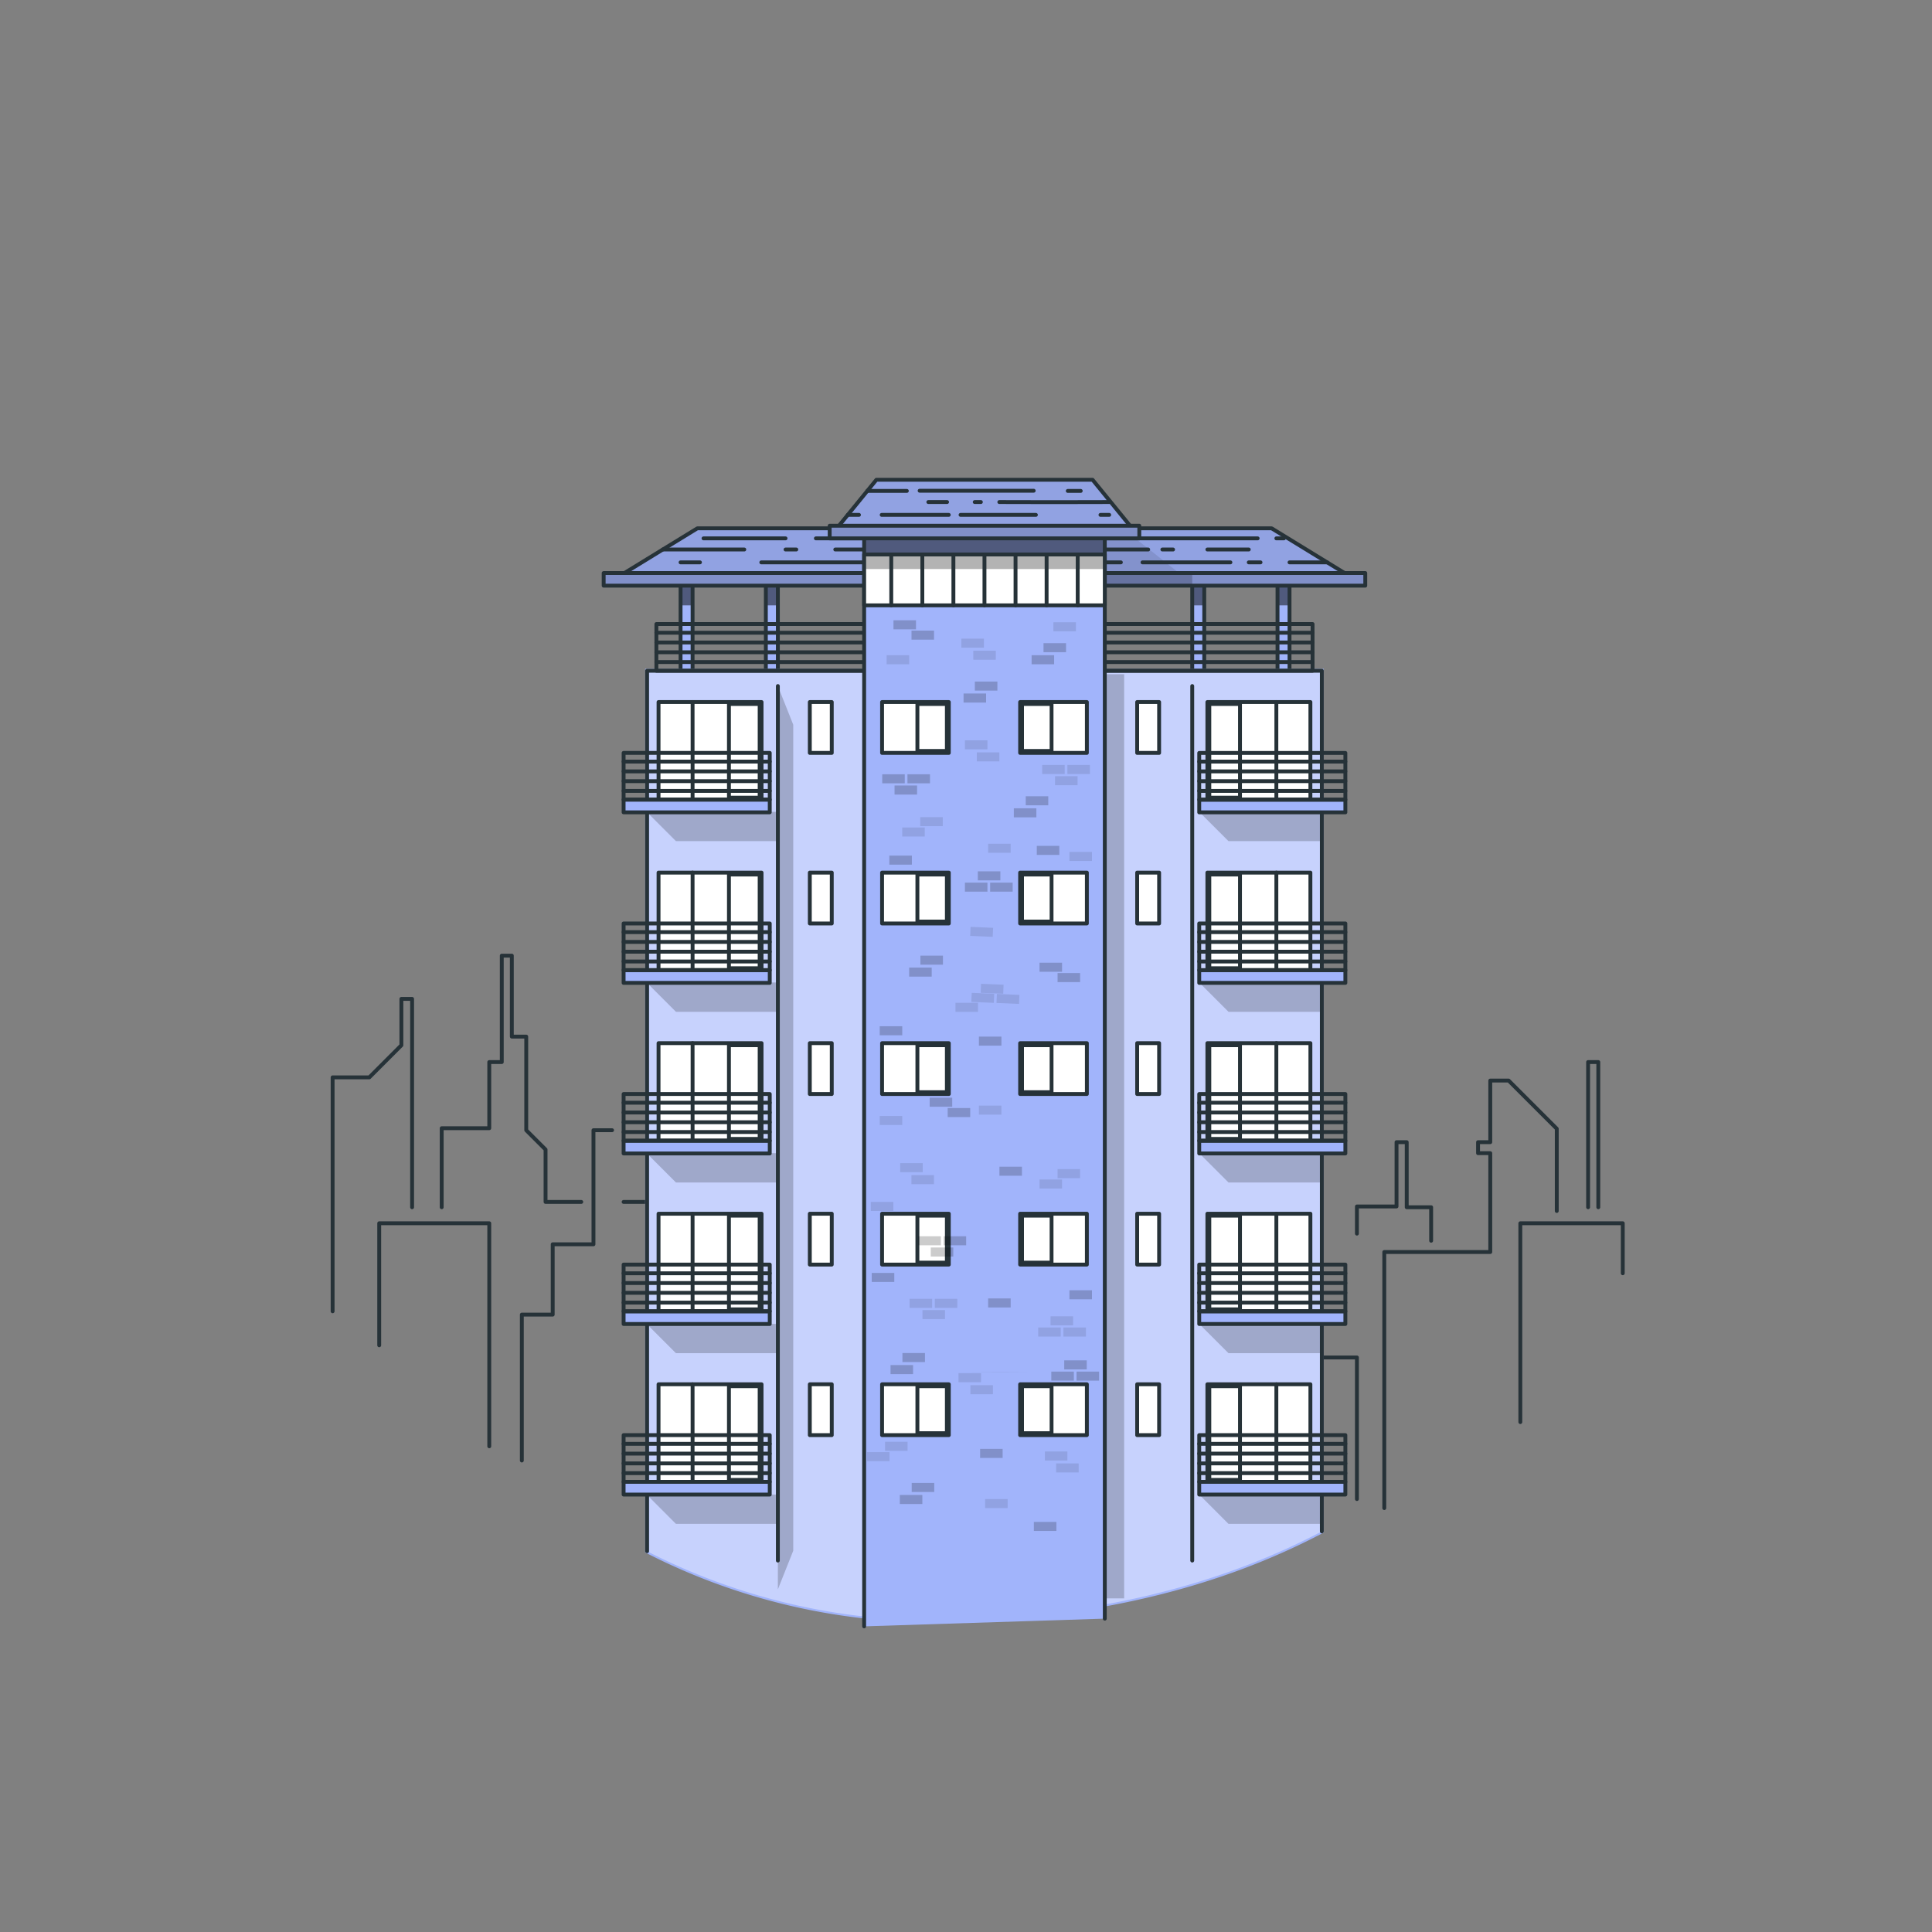<svg xmlns="http://www.w3.org/2000/svg" xmlns:xlink="http://www.w3.org/1999/xlink" viewBox="0 0 500 500"><rect x="0" y="0" width="500" height="500" fill="#808080" stroke="none"/><defs><clipPath id="freepik--clip-path--inject-32"><polygon points="333.73 143.5 333.73 174.49 330.62 174.49 330.62 148.3 311.66 148.3 311.66 174.49 308.55 174.49 308.55 148.3 201.31 148.3 201.31 174.49 198.2 174.49 198.2 148.3 179.24 148.3 179.24 174.49 176.13 174.49 176.13 143.5 333.73 143.5" style="fill:#A1B4FB;stroke:#263238;stroke-linecap:round;stroke-linejoin:round"></polygon></clipPath><clipPath id="freepik--clip-path-2--inject-32"><polygon points="329.1 136.73 285.37 136.73 264.19 136.73 180.47 136.73 158.4 150.26 243.16 150.26 276.4 150.26 351.17 150.26 329.1 136.73" style="fill:#A1B4FB;stroke:#263238;stroke-linecap:round;stroke-linejoin:round"></polygon></clipPath><clipPath id="freepik--clip-path-3--inject-32"><rect x="156.23" y="148.3" width="197.1" height="3.27" style="fill:#A1B4FB;stroke:#263238;stroke-linecap:round;stroke-linejoin:round"></rect></clipPath><clipPath id="freepik--clip-path-4--inject-32"><polyline points="223.64 420.9 223.64 136.73 285.92 136.73 285.92 418.9" style="fill:#A1B4FB;stroke:#263238;stroke-linecap:round;stroke-linejoin:round"></polyline></clipPath><clipPath id="freepik--clip-path-5--inject-32"><rect x="223.64" y="143.5" width="62.28" height="13.16" style="fill:#fff;stroke:#263238;stroke-linecap:round;stroke-linejoin:round"></rect></clipPath><clipPath id="freepik--clip-path-6--inject-32"><polygon points="293.79 137.7 215.78 137.7 226.81 124.16 282.75 124.16 293.79 137.7" style="fill:#A1B4FB;stroke:#263238;stroke-linecap:round;stroke-linejoin:round"></polygon></clipPath><clipPath id="freepik--clip-path-7--inject-32"><rect x="214.72" y="136.06" width="80.13" height="3.27" style="fill:#A1B4FB;stroke:#263238;stroke-linecap:round;stroke-linejoin:round"></rect></clipPath></defs><g id="freepik--Buildings--inject-32"><polyline points="86.08 339.36 86.08 278.82 95.58 278.82 103.88 270.51 103.88 258.51 106.65 258.51 106.65 312.43" style="fill:none;stroke:#263238;stroke-linecap:round;stroke-linejoin:round"></polyline><polyline points="98.14 348.16 98.14 316.58 126.62 316.58 126.62 374.3" style="fill:none;stroke:#263238;stroke-linecap:round;stroke-linejoin:round"></polyline><polyline points="114.31 312.43 114.31 291.98 126.62 291.98 126.62 274.86 129.86 274.86 129.86 247.32 132.46 247.32 132.46 268.27 136.19 268.27 136.19 292.5 141.19 297.5 141.19 311.06 150.43 311.06" style="fill:none;stroke:#263238;stroke-linecap:round;stroke-linejoin:round"></polyline><polyline points="135.05 377.98 135.05 340.22 143.04 340.22 143.04 322.02 153.59 322.02 153.59 292.5 158.4 292.5" style="fill:none;stroke:#263238;stroke-linecap:round;stroke-linejoin:round"></polyline><polyline points="370.38 321.1 370.38 312.43 364.06 312.43 364.06 295.59 361.42 295.59 361.42 312.23 351.17 312.23 351.17 319.26" style="fill:none;stroke:#263238;stroke-linecap:round;stroke-linejoin:round"></polyline><polyline points="402.89 313.4 402.89 292.11 390.43 279.65 385.68 279.65 385.68 295.59 382.52 295.59 382.52 298.44 385.68 298.44 385.68 324.02 358.25 324.02 358.25 366.83 358.25 390.29" style="fill:none;stroke:#263238;stroke-linecap:round;stroke-linejoin:round"></polyline><polyline points="393.46 368.03 393.46 316.58 419.97 316.58 419.97 329.52" style="fill:none;stroke:#263238;stroke-linecap:round;stroke-linejoin:round"></polyline><polyline points="411 312.43 411 274.86 413.64 274.86 413.64 312.43" style="fill:none;stroke:#263238;stroke-linecap:round;stroke-linejoin:round"></polyline><polyline points="351.17 387.95 351.17 351.31 324.7 351.31 324.7 303.37 303.23 281.89 303.23 259.52 298.66 259.52 298.66 353.28" style="fill:none;stroke:#263238;stroke-linecap:round;stroke-linejoin:round"></polyline><polyline points="306.08 398.53 306.08 358.25 277.91 358.25 277.91 330.65 274.24 330.65 274.24 291.15 270.86 291.15 270.86 253.55 266.35 253.55 266.35 208.41 262.39 208.41 262.39 251.83 257.16 257.05 257.16 278.82 247.66 278.82 247.66 330.61 228.52 330.61 228.52 363.6 215.78 363.6 215.78 398.53" style="fill:none;stroke:#263238;stroke-linecap:round;stroke-linejoin:round"></polyline><polyline points="161.39 311.06 176.31 311.06 176.31 347.19 188.15 347.19 188.15 376.81" style="fill:none;stroke:#263238;stroke-linecap:round;stroke-linejoin:round"></polyline><polyline points="178.64 323.3 188.15 323.3 188.15 289.18 233.5 289.18 233.5 324.02" style="fill:none;stroke:#263238;stroke-linecap:round;stroke-linejoin:round"></polyline><line x1="278.13" y1="316.58" x2="294.31" y2="316.58" style="fill:none;stroke:#263238;stroke-linecap:round;stroke-linejoin:round"></line><polyline points="337.16 348.16 337.16 284.62 333.73 284.62 333.73 349" style="fill:none;stroke:#263238;stroke-linecap:round;stroke-linejoin:round"></polyline><polygon points="333.73 143.5 333.73 174.49 330.62 174.49 330.62 148.3 311.66 148.3 311.66 174.49 308.55 174.49 308.55 148.3 201.31 148.3 201.31 174.49 198.2 174.49 198.2 148.3 179.24 148.3 179.24 174.49 176.13 174.49 176.13 143.5 333.73 143.5" style="fill:#A1B4FB"></polygon><g style="clip-path:url(#freepik--clip-path--inject-32)"><polygon points="333.73 143.5 333.73 156.66 330.62 156.66 330.62 148.3 311.66 148.3 311.66 156.66 308.55 156.66 308.55 148.3 201.31 148.3 201.31 156.66 198.2 156.66 198.2 148.3 179.24 148.3 179.24 156.66 176.13 156.66 176.13 143.5 333.73 143.5" style="opacity:0.5"></polygon></g><polygon points="333.73 143.5 333.73 174.49 330.62 174.49 330.62 148.3 311.66 148.3 311.66 174.49 308.55 174.49 308.55 148.3 201.31 148.3 201.31 174.49 198.2 174.49 198.2 148.3 179.24 148.3 179.24 174.49 176.13 174.49 176.13 143.5 333.73 143.5" style="fill:none;stroke:#263238;stroke-linecap:round;stroke-linejoin:round"></polygon><polygon points="329.1 136.73 285.37 136.73 264.19 136.73 180.47 136.73 158.4 150.26 243.16 150.26 276.4 150.26 351.17 150.26 329.1 136.73" style="fill:#A1B4FB"></polygon><g style="clip-path:url(#freepik--clip-path-2--inject-32)"><polygon points="329.1 136.73 285.37 136.73 264.19 136.73 180.47 136.73 158.4 150.26 243.16 150.26 276.4 150.26 351.17 150.26 329.1 136.73" style="opacity:0.1"></polygon><polygon points="290.53 136.73 224.41 136.73 224.41 150.26 307.62 150.26 290.53 136.73" style="opacity:0.1"></polygon></g><polygon points="329.1 136.73 285.37 136.73 264.19 136.73 180.47 136.73 158.4 150.26 243.16 150.26 276.4 150.26 351.17 150.26 329.1 136.73" style="fill:none;stroke:#263238;stroke-linecap:round;stroke-linejoin:round"></polygon><line x1="211.15" y1="139.33" x2="325.48" y2="139.33" style="fill:none;stroke:#263238;stroke-linecap:round;stroke-linejoin:round"></line><line x1="297.15" y1="142.21" x2="216.17" y2="142.21" style="fill:none;stroke:#263238;stroke-linecap:round;stroke-linejoin:round"></line><line x1="197.02" y1="145.54" x2="290.08" y2="145.54" style="fill:none;stroke:#263238;stroke-linecap:round;stroke-linejoin:round"></line><line x1="300.82" y1="142.21" x2="303.59" y2="142.21" style="fill:none;stroke:#263238;stroke-linecap:round;stroke-linejoin:round"></line><line x1="312.47" y1="142.21" x2="323.18" y2="142.21" style="fill:none;stroke:#263238;stroke-linecap:round;stroke-linejoin:round"></line><line x1="330.32" y1="139.33" x2="332.27" y2="139.33" style="fill:none;stroke:#263238;stroke-linecap:round;stroke-linejoin:round"></line><line x1="295.68" y1="145.54" x2="318.43" y2="145.54" style="fill:none;stroke:#263238;stroke-linecap:round;stroke-linejoin:round"></line><line x1="323.18" y1="145.54" x2="326.22" y2="145.54" style="fill:none;stroke:#263238;stroke-linecap:round;stroke-linejoin:round"></line><line x1="333.73" y1="145.54" x2="343.46" y2="145.54" style="fill:none;stroke:#263238;stroke-linecap:round;stroke-linejoin:round"></line><line x1="171.53" y1="142.21" x2="192.62" y2="142.21" style="fill:none;stroke:#263238;stroke-linecap:round;stroke-linejoin:round"></line><line x1="203.3" y1="142.21" x2="206.08" y2="142.21" style="fill:none;stroke:#263238;stroke-linecap:round;stroke-linejoin:round"></line><line x1="203.3" y1="139.33" x2="182.07" y2="139.33" style="fill:none;stroke:#263238;stroke-linecap:round;stroke-linejoin:round"></line><line x1="176.13" y1="145.54" x2="181.15" y2="145.54" style="fill:none;stroke:#263238;stroke-linecap:round;stroke-linejoin:round"></line><path d="M342.09,173.59V396.32c-26.59,14-59.16,22.25-98.31,23a162.59,162.59,0,0,1-76.31-17.85V173.59Z" style="fill:#A1B4FB;stroke:#A1B4FB;stroke-miterlimit:10"></path><path d="M342.09,173.59V396.32c-26.59,14-59.16,22.25-98.31,23a162.59,162.59,0,0,1-76.31-17.85V173.59Z" style="fill:#fff;opacity:0.4"></path><rect x="283.2" y="174.49" width="7.73" height="239.17" style="opacity:0.2"></rect><polygon points="205.29 401.33 201.31 411.33 201.31 177.55 205.29 187.55 205.29 401.33" style="opacity:0.2"></polygon><polyline points="310.35 386.79 317.93 394.37 342.09 394.37 342.09 386.79 310.35 386.79" style="opacity:0.2"></polyline><polyline points="310.35 342.62 317.93 350.2 342.09 350.2 342.09 342.62 310.35 342.62" style="opacity:0.2"></polyline><polyline points="310.35 298.44 317.93 306.02 342.09 306.02 342.09 298.44 310.35 298.44" style="opacity:0.2"></polyline><polyline points="310.35 254.27 317.93 261.85 342.09 261.85 342.09 254.27 310.35 254.27" style="opacity:0.2"></polyline><polyline points="310.35 210.1 317.93 217.68 342.09 217.68 342.09 210.1 310.35 210.1" style="opacity:0.2"></polyline><polyline points="167.35 386.79 174.93 394.37 201.09 394.37 201.09 386.79 167.35 386.79" style="opacity:0.2"></polyline><polyline points="167.35 342.62 174.93 350.2 201.09 350.2 201.09 342.62 167.35 342.62" style="opacity:0.2"></polyline><polyline points="167.35 298.44 174.93 306.02 201.09 306.02 201.09 298.44 167.35 298.44" style="opacity:0.2"></polyline><polyline points="167.35 254.27 174.93 261.85 201.09 261.85 201.09 254.27 167.35 254.27" style="opacity:0.2"></polyline><polyline points="167.35 210.1 174.93 217.68 201.09 217.68 201.09 210.1 167.35 210.1" style="opacity:0.2"></polyline><line x1="169.87" y1="163.75" x2="339.69" y2="163.75" style="fill:none;stroke:#263238;stroke-linecap:round;stroke-linejoin:round"></line><line x1="169.87" y1="166.28" x2="339.69" y2="166.28" style="fill:none;stroke:#263238;stroke-linecap:round;stroke-linejoin:round"></line><line x1="169.87" y1="168.81" x2="339.69" y2="168.81" style="fill:none;stroke:#263238;stroke-linecap:round;stroke-linejoin:round"></line><line x1="169.87" y1="171.34" x2="339.69" y2="171.34" style="fill:none;stroke:#263238;stroke-linecap:round;stroke-linejoin:round"></line><rect x="169.87" y="161.5" width="169.82" height="12.09" style="fill:none;stroke:#263238;stroke-linecap:round;stroke-linejoin:round"></rect><rect x="156.23" y="148.3" width="197.1" height="3.27" style="fill:#A1B4FB"></rect><g style="clip-path:url(#freepik--clip-path-3--inject-32)"><rect x="156.23" y="148.3" width="197.1" height="3.27" style="opacity:0.2"></rect><rect x="224.41" y="148.3" width="84.14" height="3.27" style="opacity:0.2"></rect></g><rect x="156.23" y="148.3" width="197.1" height="3.27" style="fill:none;stroke:#263238;stroke-linecap:round;stroke-linejoin:round"></rect><polyline points="167.47 401.45 167.47 173.59 342.09 173.59 342.09 396.32" style="fill:none;stroke:#263238;stroke-linecap:round;stroke-linejoin:round"></polyline><polyline points="223.64 420.9 223.64 136.73 285.92 136.73 285.92 418.9" style="fill:#A1B4FB"></polyline><g style="clip-path:url(#freepik--clip-path-4--inject-32)"><rect x="223.64" y="139.33" width="62.28" height="7.4" style="opacity:0.5"></rect></g><polyline points="223.64 420.9 223.64 136.73 285.92 136.73 285.92 418.9" style="fill:none;stroke:#263238;stroke-linecap:round;stroke-linejoin:round"></polyline><rect x="228.28" y="181.69" width="17.27" height="13.16" style="fill:#fff;stroke:#263238;stroke-linecap:round;stroke-linejoin:round"></rect><rect x="237.42" y="182.19" width="7.63" height="12.16" style="fill:#fff"></rect><path d="M244.55,182.69v11.16h-6.63V182.69h6.63m1-1h-8.63v13.16h8.63V181.69Z" style="fill:#263238"></path><rect x="170.43" y="181.69" width="26.66" height="25.25" style="fill:#fff;stroke:#263238;stroke-linecap:round;stroke-linejoin:round"></rect><line x1="179.24" y1="181.69" x2="179.24" y2="206.94" style="fill:none;stroke:#263238;stroke-linecap:round;stroke-linejoin:round"></line><path d="M196.1,182.69v23.25h-6.95V182.69h6.95m1-1h-8.95v25.25h8.95V181.69Z" style="fill:#263238"></path><rect x="161.39" y="206.94" width="37.82" height="3.29" style="fill:#A1B4FB;stroke:#263238;stroke-linecap:round;stroke-linejoin:round"></rect><line x1="161.39" y1="197.1" x2="199.21" y2="197.1" style="fill:none;stroke:#263238;stroke-linecap:round;stroke-linejoin:round"></line><line x1="161.39" y1="199.63" x2="199.21" y2="199.63" style="fill:none;stroke:#263238;stroke-linecap:round;stroke-linejoin:round"></line><line x1="161.39" y1="202.16" x2="199.21" y2="202.16" style="fill:none;stroke:#263238;stroke-linecap:round;stroke-linejoin:round"></line><line x1="161.39" y1="204.69" x2="199.21" y2="204.69" style="fill:none;stroke:#263238;stroke-linecap:round;stroke-linejoin:round"></line><rect x="161.39" y="194.85" width="37.82" height="12.09" style="fill:none;stroke:#263238;stroke-linecap:round;stroke-linejoin:round"></rect><rect x="209.58" y="181.69" width="5.68" height="13.16" style="fill:#fff;stroke:#263238;stroke-linecap:round;stroke-linejoin:round"></rect><rect x="264.01" y="181.69" width="17.27" height="13.16" transform="translate(545.29 376.54) rotate(180)" style="fill:#fff;stroke:#263238;stroke-linecap:round;stroke-linejoin:round"></rect><rect x="264.51" y="182.19" width="7.63" height="12.16" style="fill:#fff"></rect><path d="M271.65,182.69v11.16H265V182.69h6.64m1-1H264v13.16h8.64V181.69Z" style="fill:#263238"></path><rect x="312.47" y="181.69" width="26.66" height="25.25" transform="translate(651.6 388.63) rotate(180)" style="fill:#fff;stroke:#263238;stroke-linecap:round;stroke-linejoin:round"></rect><line x1="330.32" y1="181.69" x2="330.32" y2="206.94" style="fill:none;stroke:#263238;stroke-linecap:round;stroke-linejoin:round"></line><path d="M320.41,182.69v23.25h-6.94V182.69h6.94m1-1h-8.94v25.25h8.94V181.69Z" style="fill:#263238"></path><rect x="310.35" y="206.94" width="37.82" height="3.29" transform="translate(658.53 417.18) rotate(180)" style="fill:#A1B4FB;stroke:#263238;stroke-linecap:round;stroke-linejoin:round"></rect><line x1="348.17" y1="197.1" x2="310.35" y2="197.1" style="fill:none;stroke:#263238;stroke-linecap:round;stroke-linejoin:round"></line><line x1="348.17" y1="199.63" x2="310.35" y2="199.63" style="fill:none;stroke:#263238;stroke-linecap:round;stroke-linejoin:round"></line><line x1="348.17" y1="202.16" x2="310.35" y2="202.16" style="fill:none;stroke:#263238;stroke-linecap:round;stroke-linejoin:round"></line><line x1="348.17" y1="204.69" x2="310.35" y2="204.69" style="fill:none;stroke:#263238;stroke-linecap:round;stroke-linejoin:round"></line><rect x="310.35" y="194.85" width="37.82" height="12.09" transform="translate(658.53 401.8) rotate(180)" style="fill:none;stroke:#263238;stroke-linecap:round;stroke-linejoin:round"></rect><rect x="294.31" y="181.69" width="5.68" height="13.16" transform="translate(594.29 376.54) rotate(180)" style="fill:#fff;stroke:#263238;stroke-linecap:round;stroke-linejoin:round"></rect><rect x="228.28" y="225.83" width="17.27" height="13.16" style="fill:#fff;stroke:#263238;stroke-linecap:round;stroke-linejoin:round"></rect><rect x="237.42" y="226.33" width="7.63" height="12.16" style="fill:#fff"></rect><path d="M244.55,226.83V238h-6.63V226.83h6.63m1-1h-8.63V239h8.63V225.83Z" style="fill:#263238"></path><rect x="170.43" y="225.83" width="26.66" height="25.25" style="fill:#fff;stroke:#263238;stroke-linecap:round;stroke-linejoin:round"></rect><line x1="179.24" y1="225.83" x2="179.24" y2="251.08" style="fill:none;stroke:#263238;stroke-linecap:round;stroke-linejoin:round"></line><path d="M196.1,226.83v23.25h-6.95V226.83h6.95m1-1h-8.95v25.25h8.95V225.83Z" style="fill:#263238"></path><rect x="161.39" y="251.08" width="37.82" height="3.29" style="fill:#A1B4FB;stroke:#263238;stroke-linecap:round;stroke-linejoin:round"></rect><line x1="161.39" y1="241.24" x2="199.21" y2="241.24" style="fill:none;stroke:#263238;stroke-linecap:round;stroke-linejoin:round"></line><line x1="161.39" y1="243.77" x2="199.21" y2="243.77" style="fill:none;stroke:#263238;stroke-linecap:round;stroke-linejoin:round"></line><line x1="161.39" y1="246.3" x2="199.21" y2="246.3" style="fill:none;stroke:#263238;stroke-linecap:round;stroke-linejoin:round"></line><line x1="161.39" y1="248.83" x2="199.21" y2="248.83" style="fill:none;stroke:#263238;stroke-linecap:round;stroke-linejoin:round"></line><rect x="161.39" y="238.99" width="37.82" height="12.09" style="fill:none;stroke:#263238;stroke-linecap:round;stroke-linejoin:round"></rect><rect x="209.58" y="225.83" width="5.68" height="13.16" style="fill:#fff;stroke:#263238;stroke-linecap:round;stroke-linejoin:round"></rect><rect x="264.01" y="225.83" width="17.27" height="13.16" transform="translate(545.29 464.82) rotate(180)" style="fill:#fff;stroke:#263238;stroke-linecap:round;stroke-linejoin:round"></rect><rect x="264.51" y="226.33" width="7.63" height="12.16" style="fill:#fff"></rect><path d="M271.65,226.83V238H265V226.83h6.64m1-1H264V239h8.64V225.83Z" style="fill:#263238"></path><rect x="312.47" y="225.83" width="26.66" height="25.25" transform="translate(651.6 476.91) rotate(180)" style="fill:#fff;stroke:#263238;stroke-linecap:round;stroke-linejoin:round"></rect><line x1="330.32" y1="225.83" x2="330.32" y2="251.08" style="fill:none;stroke:#263238;stroke-linecap:round;stroke-linejoin:round"></line><path d="M320.41,226.83v23.25h-6.94V226.83h6.94m1-1h-8.94v25.25h8.94V225.83Z" style="fill:#263238"></path><rect x="310.35" y="251.08" width="37.82" height="3.29" transform="translate(658.53 505.45) rotate(180)" style="fill:#A1B4FB;stroke:#263238;stroke-linecap:round;stroke-linejoin:round"></rect><line x1="348.17" y1="241.24" x2="310.35" y2="241.24" style="fill:none;stroke:#263238;stroke-linecap:round;stroke-linejoin:round"></line><line x1="348.17" y1="243.77" x2="310.35" y2="243.77" style="fill:none;stroke:#263238;stroke-linecap:round;stroke-linejoin:round"></line><line x1="348.17" y1="246.3" x2="310.35" y2="246.3" style="fill:none;stroke:#263238;stroke-linecap:round;stroke-linejoin:round"></line><line x1="348.17" y1="248.83" x2="310.35" y2="248.83" style="fill:none;stroke:#263238;stroke-linecap:round;stroke-linejoin:round"></line><rect x="310.35" y="238.99" width="37.82" height="12.09" transform="translate(658.53 490.07) rotate(180)" style="fill:none;stroke:#263238;stroke-linecap:round;stroke-linejoin:round"></rect><rect x="294.31" y="225.83" width="5.68" height="13.16" transform="translate(594.29 464.82) rotate(180)" style="fill:#fff;stroke:#263238;stroke-linecap:round;stroke-linejoin:round"></rect><rect x="228.28" y="269.97" width="17.27" height="13.16" style="fill:#fff;stroke:#263238;stroke-linecap:round;stroke-linejoin:round"></rect><rect x="237.42" y="270.47" width="7.63" height="12.16" style="fill:#fff"></rect><path d="M244.55,271v11.16h-6.63V271h6.63m1-1h-8.63v13.16h8.63V270Z" style="fill:#263238"></path><rect x="170.43" y="269.97" width="26.66" height="25.25" style="fill:#fff;stroke:#263238;stroke-linecap:round;stroke-linejoin:round"></rect><line x1="179.24" y1="269.97" x2="179.24" y2="295.22" style="fill:none;stroke:#263238;stroke-linecap:round;stroke-linejoin:round"></line><path d="M196.1,271v23.25h-6.95V271h6.95m1-1h-8.95v25.25h8.95V270Z" style="fill:#263238"></path><rect x="161.39" y="295.22" width="37.82" height="3.29" style="fill:#A1B4FB;stroke:#263238;stroke-linecap:round;stroke-linejoin:round"></rect><line x1="161.39" y1="285.38" x2="199.21" y2="285.38" style="fill:none;stroke:#263238;stroke-linecap:round;stroke-linejoin:round"></line><line x1="161.39" y1="287.91" x2="199.21" y2="287.91" style="fill:none;stroke:#263238;stroke-linecap:round;stroke-linejoin:round"></line><line x1="161.39" y1="290.44" x2="199.21" y2="290.44" style="fill:none;stroke:#263238;stroke-linecap:round;stroke-linejoin:round"></line><line x1="161.39" y1="292.97" x2="199.21" y2="292.97" style="fill:none;stroke:#263238;stroke-linecap:round;stroke-linejoin:round"></line><rect x="161.39" y="283.13" width="37.82" height="12.09" style="fill:none;stroke:#263238;stroke-linecap:round;stroke-linejoin:round"></rect><rect x="209.58" y="269.97" width="5.68" height="13.16" style="fill:#fff;stroke:#263238;stroke-linecap:round;stroke-linejoin:round"></rect><rect x="264.01" y="269.97" width="17.27" height="13.16" transform="translate(545.29 553.1) rotate(180)" style="fill:#fff;stroke:#263238;stroke-linecap:round;stroke-linejoin:round"></rect><rect x="264.51" y="270.47" width="7.63" height="12.16" style="fill:#fff"></rect><path d="M271.65,271v11.16H265V271h6.64m1-1H264v13.16h8.64V270Z" style="fill:#263238"></path><rect x="312.47" y="269.97" width="26.66" height="25.25" transform="translate(651.6 565.19) rotate(180)" style="fill:#fff;stroke:#263238;stroke-linecap:round;stroke-linejoin:round"></rect><line x1="330.32" y1="269.97" x2="330.32" y2="295.22" style="fill:none;stroke:#263238;stroke-linecap:round;stroke-linejoin:round"></line><path d="M320.41,271v23.25h-6.94V271h6.94m1-1h-8.94v25.25h8.94V270Z" style="fill:#263238"></path><rect x="310.35" y="295.22" width="37.82" height="3.29" transform="translate(658.53 593.73) rotate(180)" style="fill:#A1B4FB;stroke:#263238;stroke-linecap:round;stroke-linejoin:round"></rect><line x1="348.17" y1="285.38" x2="310.35" y2="285.38" style="fill:none;stroke:#263238;stroke-linecap:round;stroke-linejoin:round"></line><line x1="348.17" y1="287.91" x2="310.35" y2="287.91" style="fill:none;stroke:#263238;stroke-linecap:round;stroke-linejoin:round"></line><line x1="348.17" y1="290.44" x2="310.35" y2="290.44" style="fill:none;stroke:#263238;stroke-linecap:round;stroke-linejoin:round"></line><line x1="348.17" y1="292.97" x2="310.35" y2="292.97" style="fill:none;stroke:#263238;stroke-linecap:round;stroke-linejoin:round"></line><rect x="310.35" y="283.13" width="37.82" height="12.09" transform="translate(658.53 578.35) rotate(180)" style="fill:none;stroke:#263238;stroke-linecap:round;stroke-linejoin:round"></rect><rect x="294.31" y="269.97" width="5.68" height="13.16" transform="translate(594.29 553.1) rotate(180)" style="fill:#fff;stroke:#263238;stroke-linecap:round;stroke-linejoin:round"></rect><rect x="228.28" y="314.11" width="17.27" height="13.16" style="fill:#fff;stroke:#263238;stroke-linecap:round;stroke-linejoin:round"></rect><rect x="237.42" y="314.61" width="7.63" height="12.16" style="fill:#fff"></rect><path d="M244.55,315.11v11.16h-6.63V315.11h6.63m1-1h-8.63v13.16h8.63V314.11Z" style="fill:#263238"></path><rect x="170.43" y="314.11" width="26.66" height="25.25" style="fill:#fff;stroke:#263238;stroke-linecap:round;stroke-linejoin:round"></rect><line x1="179.24" y1="314.11" x2="179.24" y2="339.36" style="fill:none;stroke:#263238;stroke-linecap:round;stroke-linejoin:round"></line><path d="M196.1,315.11v23.25h-6.95V315.11h6.95m1-1h-8.95v25.25h8.95V314.11Z" style="fill:#263238"></path><rect x="161.39" y="339.36" width="37.82" height="3.29" style="fill:#A1B4FB;stroke:#263238;stroke-linecap:round;stroke-linejoin:round"></rect><line x1="161.39" y1="329.52" x2="199.21" y2="329.52" style="fill:none;stroke:#263238;stroke-linecap:round;stroke-linejoin:round"></line><line x1="161.39" y1="332.05" x2="199.21" y2="332.05" style="fill:none;stroke:#263238;stroke-linecap:round;stroke-linejoin:round"></line><line x1="161.39" y1="334.58" x2="199.21" y2="334.58" style="fill:none;stroke:#263238;stroke-linecap:round;stroke-linejoin:round"></line><line x1="161.39" y1="337.11" x2="199.21" y2="337.11" style="fill:none;stroke:#263238;stroke-linecap:round;stroke-linejoin:round"></line><rect x="161.39" y="327.27" width="37.82" height="12.09" style="fill:none;stroke:#263238;stroke-linecap:round;stroke-linejoin:round"></rect><rect x="209.58" y="314.11" width="5.68" height="13.16" style="fill:#fff;stroke:#263238;stroke-linecap:round;stroke-linejoin:round"></rect><rect x="264.01" y="314.11" width="17.27" height="13.16" transform="translate(545.29 641.38) rotate(180)" style="fill:#fff;stroke:#263238;stroke-linecap:round;stroke-linejoin:round"></rect><rect x="264.51" y="314.61" width="7.63" height="12.16" style="fill:#fff"></rect><path d="M271.65,315.11v11.16H265V315.11h6.64m1-1H264v13.16h8.64V314.11Z" style="fill:#263238"></path><rect x="312.47" y="314.11" width="26.66" height="25.25" transform="translate(651.6 653.47) rotate(180)" style="fill:#fff;stroke:#263238;stroke-linecap:round;stroke-linejoin:round"></rect><line x1="330.32" y1="314.11" x2="330.32" y2="339.36" style="fill:none;stroke:#263238;stroke-linecap:round;stroke-linejoin:round"></line><path d="M320.41,315.11v23.25h-6.94V315.11h6.94m1-1h-8.94v25.25h8.94V314.11Z" style="fill:#263238"></path><rect x="310.35" y="339.36" width="37.82" height="3.29" transform="translate(658.53 682.01) rotate(180)" style="fill:#A1B4FB;stroke:#263238;stroke-linecap:round;stroke-linejoin:round"></rect><line x1="348.17" y1="329.52" x2="310.35" y2="329.52" style="fill:none;stroke:#263238;stroke-linecap:round;stroke-linejoin:round"></line><line x1="348.17" y1="332.05" x2="310.35" y2="332.05" style="fill:none;stroke:#263238;stroke-linecap:round;stroke-linejoin:round"></line><line x1="348.17" y1="334.58" x2="310.35" y2="334.58" style="fill:none;stroke:#263238;stroke-linecap:round;stroke-linejoin:round"></line><line x1="348.17" y1="337.11" x2="310.35" y2="337.11" style="fill:none;stroke:#263238;stroke-linecap:round;stroke-linejoin:round"></line><rect x="310.35" y="327.27" width="37.82" height="12.09" transform="translate(658.53 666.63) rotate(180)" style="fill:none;stroke:#263238;stroke-linecap:round;stroke-linejoin:round"></rect><rect x="294.31" y="314.11" width="5.68" height="13.16" transform="translate(594.29 641.38) rotate(180)" style="fill:#fff;stroke:#263238;stroke-linecap:round;stroke-linejoin:round"></rect><rect x="228.28" y="358.25" width="17.27" height="13.16" style="fill:#fff;stroke:#263238;stroke-linecap:round;stroke-linejoin:round"></rect><rect x="237.42" y="358.75" width="7.63" height="12.16" style="fill:#fff"></rect><path d="M244.55,359.25v11.16h-6.63V359.25h6.63m1-1h-8.63v13.16h8.63V358.25Z" style="fill:#263238"></path><rect x="170.43" y="358.25" width="26.66" height="25.25" style="fill:#fff;stroke:#263238;stroke-linecap:round;stroke-linejoin:round"></rect><line x1="179.24" y1="358.25" x2="179.24" y2="383.5" style="fill:none;stroke:#263238;stroke-linecap:round;stroke-linejoin:round"></line><path d="M196.1,359.25V382.5h-6.95V359.25h6.95m1-1h-8.95V383.5h8.95V358.25Z" style="fill:#263238"></path><rect x="161.39" y="383.5" width="37.82" height="3.29" style="fill:#A1B4FB;stroke:#263238;stroke-linecap:round;stroke-linejoin:round"></rect><line x1="161.39" y1="373.66" x2="199.21" y2="373.66" style="fill:none;stroke:#263238;stroke-linecap:round;stroke-linejoin:round"></line><line x1="161.39" y1="376.19" x2="199.21" y2="376.19" style="fill:none;stroke:#263238;stroke-linecap:round;stroke-linejoin:round"></line><line x1="161.39" y1="378.72" x2="199.21" y2="378.72" style="fill:none;stroke:#263238;stroke-linecap:round;stroke-linejoin:round"></line><line x1="161.39" y1="381.25" x2="199.21" y2="381.25" style="fill:none;stroke:#263238;stroke-linecap:round;stroke-linejoin:round"></line><rect x="161.39" y="371.41" width="37.82" height="12.09" style="fill:none;stroke:#263238;stroke-linecap:round;stroke-linejoin:round"></rect><rect x="209.58" y="358.25" width="5.68" height="13.16" style="fill:#fff;stroke:#263238;stroke-linecap:round;stroke-linejoin:round"></rect><rect x="264.01" y="358.25" width="17.27" height="13.16" transform="translate(545.29 729.66) rotate(180)" style="fill:#fff;stroke:#263238;stroke-linecap:round;stroke-linejoin:round"></rect><rect x="264.51" y="358.75" width="7.63" height="12.16" style="fill:#fff"></rect><path d="M271.65,359.25v11.16H265V359.25h6.64m1-1H264v13.16h8.64V358.25Z" style="fill:#263238"></path><rect x="312.47" y="358.25" width="26.66" height="25.25" transform="translate(651.6 741.75) rotate(180)" style="fill:#fff;stroke:#263238;stroke-linecap:round;stroke-linejoin:round"></rect><line x1="330.32" y1="358.25" x2="330.32" y2="383.5" style="fill:none;stroke:#263238;stroke-linecap:round;stroke-linejoin:round"></line><path d="M320.41,359.25V382.5h-6.94V359.25h6.94m1-1h-8.94V383.5h8.94V358.25Z" style="fill:#263238"></path><rect x="310.35" y="383.5" width="37.82" height="3.29" transform="translate(658.53 770.29) rotate(180)" style="fill:#A1B4FB;stroke:#263238;stroke-linecap:round;stroke-linejoin:round"></rect><line x1="348.17" y1="373.66" x2="310.35" y2="373.66" style="fill:none;stroke:#263238;stroke-linecap:round;stroke-linejoin:round"></line><line x1="348.17" y1="376.19" x2="310.35" y2="376.19" style="fill:none;stroke:#263238;stroke-linecap:round;stroke-linejoin:round"></line><line x1="348.17" y1="378.72" x2="310.35" y2="378.72" style="fill:none;stroke:#263238;stroke-linecap:round;stroke-linejoin:round"></line><line x1="348.17" y1="381.25" x2="310.35" y2="381.25" style="fill:none;stroke:#263238;stroke-linecap:round;stroke-linejoin:round"></line><rect x="310.35" y="371.41" width="37.82" height="12.09" transform="translate(658.53 754.91) rotate(180)" style="fill:none;stroke:#263238;stroke-linecap:round;stroke-linejoin:round"></rect><rect x="294.31" y="358.25" width="5.68" height="13.16" transform="translate(594.29 729.66) rotate(180)" style="fill:#fff;stroke:#263238;stroke-linecap:round;stroke-linejoin:round"></rect><rect x="223.64" y="143.5" width="62.28" height="13.16" style="fill:#fff"></rect><g style="clip-path:url(#freepik--clip-path-5--inject-32)"><rect x="223.64" y="143.5" width="62.29" height="3.77" style="opacity:0.3"></rect></g><rect x="223.64" y="143.5" width="62.28" height="13.16" style="fill:none;stroke:#263238;stroke-linecap:round;stroke-linejoin:round"></rect><line x1="230.66" y1="143.5" x2="230.66" y2="156.66" style="fill:#fff;stroke:#263238;stroke-linecap:round;stroke-linejoin:round"></line><line x1="238.7" y1="143.5" x2="238.7" y2="156.66" style="fill:#fff;stroke:#263238;stroke-linecap:round;stroke-linejoin:round"></line><line x1="246.74" y1="143.5" x2="246.74" y2="156.66" style="fill:#fff;stroke:#263238;stroke-linecap:round;stroke-linejoin:round"></line><line x1="254.78" y1="143.5" x2="254.78" y2="156.66" style="fill:#fff;stroke:#263238;stroke-linecap:round;stroke-linejoin:round"></line><line x1="262.82" y1="143.5" x2="262.82" y2="156.66" style="fill:#fff;stroke:#263238;stroke-linecap:round;stroke-linejoin:round"></line><line x1="270.86" y1="143.5" x2="270.86" y2="156.66" style="fill:#fff;stroke:#263238;stroke-linecap:round;stroke-linejoin:round"></line><line x1="278.91" y1="143.5" x2="278.91" y2="156.66" style="fill:#fff;stroke:#263238;stroke-linecap:round;stroke-linejoin:round"></line><polygon points="293.79 137.7 215.78 137.7 226.81 124.16 282.75 124.16 293.79 137.7" style="fill:#A1B4FB"></polygon><g style="clip-path:url(#freepik--clip-path-6--inject-32)"><polygon points="293.79 137.7 215.78 137.7 226.81 124.16 282.75 124.16 293.79 137.7" style="opacity:0.1"></polygon></g><polygon points="293.79 137.7 215.78 137.7 226.81 124.16 282.75 124.16 293.79 137.7" style="fill:none;stroke:#263238;stroke-linecap:round;stroke-linejoin:round"></polygon><rect x="214.72" y="136.06" width="80.13" height="3.27" style="fill:#A1B4FB"></rect><g style="clip-path:url(#freepik--clip-path-7--inject-32)"><rect x="214.72" y="136.06" width="80.13" height="3.27" style="opacity:0.2"></rect></g><rect x="214.72" y="136.06" width="80.13" height="3.27" style="fill:none;stroke:#263238;stroke-linecap:round;stroke-linejoin:round"></rect><rect x="231.23" y="160.52" width="5.83" height="2.34" transform="translate(468.29 323.39) rotate(180)" style="opacity:0.2"></rect><rect x="235.9" y="163.2" width="5.83" height="2.34" transform="translate(477.63 328.74) rotate(180)" style="opacity:0.2"></rect><rect x="252.28" y="176.38" width="5.83" height="2.34" transform="translate(510.4 355.11) rotate(180)" style="opacity:0.2"></rect><rect x="249.37" y="179.47" width="5.83" height="2.34" transform="translate(504.57 361.29) rotate(180)" style="opacity:0.2"></rect><rect x="228.32" y="200.37" width="5.83" height="2.34" transform="translate(462.47 403.09) rotate(180)" style="opacity:0.2"></rect><rect x="231.51" y="203.29" width="5.83" height="2.34" transform="translate(468.85 408.92) rotate(180)" style="opacity:0.2"></rect><rect x="265.47" y="206.07" width="5.83" height="2.34" transform="translate(536.76 414.48) rotate(180)" style="opacity:0.2"></rect><rect x="262.39" y="209.19" width="5.83" height="2.34" transform="translate(530.6 420.72) rotate(180)" style="opacity:0.2"></rect><rect x="230.16" y="221.42" width="5.83" height="2.34" transform="translate(466.15 445.19) rotate(180)" style="opacity:0.2"></rect><rect x="234.85" y="200.37" width="5.83" height="2.34" transform="translate(475.53 403.09) rotate(180)" style="opacity:0.2"></rect><rect x="253.34" y="268.27" width="5.83" height="2.34" style="opacity:0.2"></rect><rect x="227.67" y="265.59" width="5.83" height="2.34" style="opacity:0.2"></rect><rect x="235.29" y="250.41" width="5.83" height="2.34" style="opacity:0.2"></rect><rect x="238.2" y="247.32" width="5.83" height="2.34" style="opacity:0.2"></rect><rect x="256.25" y="228.42" width="5.83" height="2.34" style="opacity:0.2"></rect><rect x="253.06" y="225.5" width="5.83" height="2.34" style="opacity:0.2"></rect><rect x="266.98" y="169.57" width="5.83" height="2.34" style="opacity:0.2"></rect><rect x="270.06" y="166.45" width="5.83" height="2.34" style="opacity:0.2"></rect><rect x="268.32" y="218.91" width="5.83" height="2.34" style="opacity:0.2"></rect><rect x="249.72" y="228.42" width="5.83" height="2.34" style="opacity:0.2"></rect><rect x="273.7" y="251.83" width="5.83" height="2.34" style="opacity:0.2"></rect><rect x="269.03" y="249.15" width="5.83" height="2.34" style="opacity:0.2"></rect><rect x="253.65" y="374.97" width="5.83" height="2.34" style="opacity:0.2"></rect><rect x="267.56" y="393.87" width="5.83" height="2.34" style="opacity:0.2"></rect><rect x="278.61" y="354.97" width="5.83" height="2.34" style="opacity:0.2"></rect><rect x="275.42" y="352.06" width="5.83" height="2.34" style="opacity:0.2"></rect><rect x="230.47" y="353.28" width="5.83" height="2.34" style="opacity:0.2"></rect><rect x="233.55" y="350.16" width="5.83" height="2.34" style="opacity:0.2"></rect><rect x="276.77" y="333.92" width="5.83" height="2.34" style="opacity:0.2"></rect><rect x="272.08" y="354.97" width="5.83" height="2.34" style="opacity:0.2"></rect><path d="M250.2,355.12c5.67-.06,11.51-.06,17,0" style="opacity:0.2"></path><rect x="240.59" y="284.08" width="5.83" height="2.34" transform="translate(487.02 570.5) rotate(180)" style="opacity:0.2"></rect><rect x="245.26" y="286.76" width="5.83" height="2.34" transform="translate(496.35 575.86) rotate(180)" style="opacity:0.2"></rect><rect x="258.64" y="301.94" width="5.83" height="2.34" transform="translate(523.12 606.22) rotate(180)" style="opacity:0.2"></rect><rect x="255.73" y="336.03" width="5.83" height="2.34" transform="translate(517.29 674.4) rotate(180)" style="opacity:0.2"></rect><rect x="237.68" y="319.93" width="5.83" height="2.34" transform="translate(481.19 642.21) rotate(180)" style="opacity:0.2"></rect><rect x="240.87" y="322.84" width="5.83" height="2.34" transform="translate(487.58 648.03) rotate(180)" style="opacity:0.2"></rect><rect x="235.96" y="383.78" width="5.83" height="2.34" transform="translate(477.74 769.9) rotate(180)" style="opacity:0.2"></rect><rect x="232.88" y="386.9" width="5.83" height="2.34" transform="translate(471.58 776.14) rotate(180)" style="opacity:0.2"></rect><rect x="225.61" y="329.44" width="5.83" height="2.34" transform="translate(457.05 661.21) rotate(180)" style="opacity:0.2"></rect><rect x="244.21" y="319.93" width="5.83" height="2.34" transform="translate(494.25 642.21) rotate(180)" style="opacity:0.2"></rect><rect x="224.38" y="375.81" width="5.83" height="2.34" transform="translate(454.58 753.96) rotate(180)" style="opacity:0.1"></rect><rect x="229.04" y="373.13" width="5.83" height="2.34" transform="translate(463.92 748.6) rotate(180)" style="opacity:0.1"></rect><rect x="273.33" y="378.73" width="5.83" height="2.34" transform="translate(552.49 759.8) rotate(180)" style="opacity:0.1"></rect><rect x="270.42" y="375.64" width="5.83" height="2.34" transform="translate(546.66 753.62) rotate(180)" style="opacity:0.1"></rect><rect x="268.68" y="343.57" width="5.83" height="2.34" transform="translate(543.19 689.47) rotate(180)" style="opacity:0.1"></rect><rect x="271.87" y="340.65" width="5.83" height="2.34" transform="translate(549.58 683.65) rotate(180)" style="opacity:0.1"></rect><rect x="251.15" y="358.48" width="5.83" height="2.34" transform="translate(508.12 719.31) rotate(180)" style="opacity:0.1"></rect><rect x="248.07" y="355.37" width="5.83" height="2.34" transform="translate(501.96 713.08) rotate(180)" style="opacity:0.1"></rect><rect x="254.95" y="387.95" width="5.83" height="2.34" transform="translate(515.73 778.24) rotate(180)" style="opacity:0.1"></rect><rect x="275.21" y="343.57" width="5.83" height="2.34" transform="translate(556.25 689.47) rotate(180)" style="opacity:0.1"></rect><rect x="253.34" y="286.13" width="5.83" height="2.34" style="opacity:0.1"></rect><rect x="227.67" y="288.81" width="5.83" height="2.34" style="opacity:0.1"></rect><rect x="232.97" y="301.02" width="5.83" height="2.34" style="opacity:0.1"></rect><rect x="235.88" y="304.12" width="5.83" height="2.34" style="opacity:0.1"></rect><rect x="241.93" y="336.14" width="5.83" height="2.34" style="opacity:0.1"></rect><rect x="238.74" y="339.05" width="5.83" height="2.34" style="opacity:0.1"></rect><rect x="225.37" y="311.06" width="5.83" height="2.34" style="opacity:0.1"></rect><rect x="235.4" y="336.14" width="5.83" height="2.34" style="opacity:0.1"></rect><rect x="273.7" y="302.57" width="5.83" height="2.34" style="opacity:0.1"></rect><rect x="269.03" y="305.25" width="5.83" height="2.34" style="opacity:0.1"></rect><rect x="229.46" y="169.57" width="5.83" height="2.34" style="opacity:0.1"></rect><rect x="272.62" y="161.04" width="5.83" height="2.34" style="opacity:0.1"></rect><rect x="276.24" y="197.97" width="5.83" height="2.34" style="opacity:0.1"></rect><rect x="273.04" y="200.88" width="5.83" height="2.34" style="opacity:0.1"></rect><rect x="248.8" y="165.28" width="5.83" height="2.34" style="opacity:0.1"></rect><rect x="251.88" y="168.4" width="5.83" height="2.34" style="opacity:0.1"></rect><rect x="276.77" y="220.47" width="5.83" height="2.34" style="opacity:0.1"></rect><rect x="269.71" y="197.97" width="5.83" height="2.34" style="opacity:0.1"></rect><rect x="233.5" y="214.15" width="5.83" height="2.34" transform="translate(472.83 430.64) rotate(180)" style="opacity:0.1"></rect><rect x="238.17" y="211.47" width="5.83" height="2.34" transform="translate(482.16 425.28) rotate(180)" style="opacity:0.1"></rect><rect x="247.28" y="259.53" width="5.83" height="2.34" transform="translate(500.38 521.39) rotate(180)" style="opacity:0.1"></rect><rect x="255.73" y="218.37" width="5.83" height="2.34" transform="translate(517.29 439.07) rotate(180)" style="opacity:0.1"></rect><rect x="251.42" y="257.06" width="5.83" height="2.34" transform="translate(497.45 527.07) rotate(-177.56)" style="opacity:0.1"></rect><rect x="254.74" y="254.29" width="5.83" height="2.34" transform="matrix(-1, -0.04, 0.04, -1, 504.2, 521.66)" style="opacity:0.1"></rect><rect x="252.8" y="194.7" width="5.83" height="2.34" transform="translate(511.43 391.75) rotate(180)" style="opacity:0.1"></rect><rect x="249.72" y="191.59" width="5.83" height="2.34" transform="translate(505.27 385.52) rotate(180)" style="opacity:0.1"></rect><rect x="251.14" y="239.99" width="5.83" height="2.34" transform="translate(497.61 492.92) rotate(-177.56)" style="opacity:0.1"></rect><rect x="257.95" y="257.34" width="5.83" height="2.34" transform="translate(510.48 527.9) rotate(-177.56)" style="opacity:0.1"></rect><line x1="201.31" y1="177.55" x2="201.31" y2="403.87" style="fill:none;stroke:#263238;stroke-linecap:round;stroke-linejoin:round"></line><line x1="308.55" y1="177.55" x2="308.55" y2="403.87" style="fill:none;stroke:#263238;stroke-linecap:round;stroke-linejoin:round"></line><path d="M276.34,127.05h3.35" style="fill:none;stroke:#263238;stroke-linecap:round;stroke-linejoin:round"></path><path d="M238,127q14.76,0,29.52,0" style="fill:none;stroke:#263238;stroke-linecap:round;stroke-linejoin:round"></path><path d="M224.46,127.05l10.23,0" style="fill:none;stroke:#263238;stroke-linecap:round;stroke-linejoin:round"></path><line x1="245.1" y1="129.93" x2="240.25" y2="129.93" style="fill:none;stroke:#263238;stroke-linecap:round;stroke-linejoin:round"></line><path d="M287.06,129.93q-14.22.06-28.44,0" style="fill:none;stroke:#263238;stroke-linecap:round;stroke-linejoin:round"></path><line x1="284.8" y1="133.25" x2="287.06" y2="133.25" style="fill:none;stroke:#263238;stroke-linecap:round;stroke-linejoin:round"></line><line x1="248.59" y1="133.25" x2="268.09" y2="133.25" style="fill:none;stroke:#263238;stroke-linecap:round;stroke-linejoin:round"></line><line x1="228.18" y1="133.25" x2="245.54" y2="133.25" style="fill:none;stroke:#263238;stroke-linecap:round;stroke-linejoin:round"></line><line x1="219.4" y1="133.25" x2="222.3" y2="133.25" style="fill:none;stroke:#263238;stroke-linecap:round;stroke-linejoin:round"></line><line x1="252.26" y1="129.93" x2="253.85" y2="129.93" style="fill:none;stroke:#263238;stroke-linecap:round;stroke-linejoin:round"></line></g></svg>